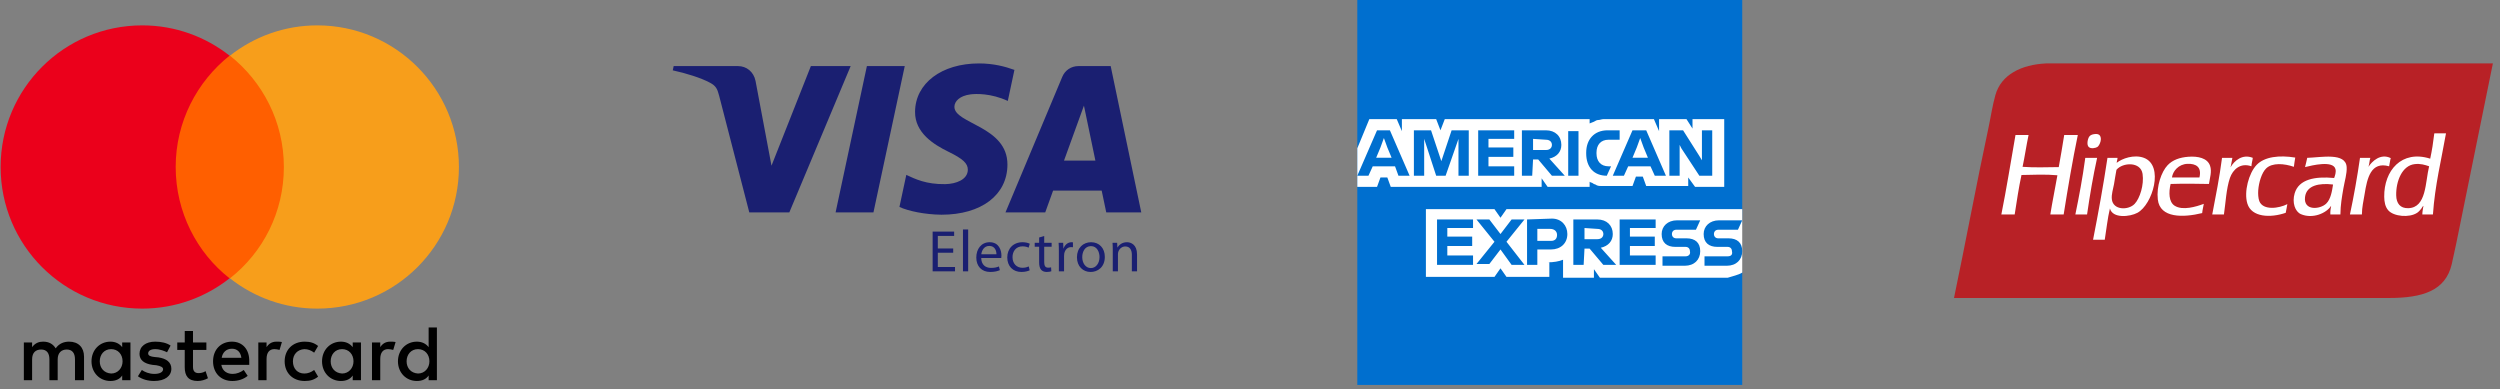 <svg width="167" height="26" viewBox="0 0 167 26" fill="none" xmlns="http://www.w3.org/2000/svg">
<rect x="0" y="0" width="167" height="26" fill="#808080" stroke="none"/>
<g clip-path="url(#clip0_832_2444)">
<path d="M140.409 4.237H136.678C135.03 4.315 133.683 4.979 133.293 6.348C133.091 7.062 132.979 7.846 132.82 8.586C132.014 12.35 131.299 16.217 130.527 19.906H159.572C161.818 19.906 163.359 19.431 163.776 17.649C163.97 16.821 164.155 15.883 164.34 14.974C165.062 11.428 165.785 7.881 166.524 4.237H140.409Z" fill="#B82126"/>
<path d="M155.394 13.598C154.991 13.993 153.861 14.105 153.976 13.162C154.072 12.379 154.925 12.213 155.848 12.326C155.78 12.754 155.701 13.298 155.394 13.598M154.122 10.544C154.083 10.76 154.024 10.956 153.976 11.162C154.437 11.047 155.874 10.692 156.012 11.308C156.058 11.512 155.979 11.73 155.921 11.89C154.622 11.767 153.564 11.982 153.285 12.908C153.099 13.527 153.306 14.137 153.704 14.307C154.469 14.635 155.399 14.259 155.721 13.744C155.688 13.922 155.656 14.103 155.667 14.325H156.339C156.346 13.681 156.44 13.16 156.539 12.58C156.624 12.087 156.783 11.598 156.757 11.162C156.7 10.165 155.047 10.518 154.122 10.544ZM160.866 13.907C160.339 13.919 160.078 13.593 160.066 13.053C160.045 12.107 160.46 11.057 161.302 10.963C161.694 10.919 161.978 11.01 162.265 11.108C162.002 12.17 162.097 13.881 160.866 13.907ZM162.611 8.909C162.544 9.496 162.454 10.061 162.338 10.599C160.421 9.992 159.245 11.403 159.266 13.144C159.27 13.481 159.328 13.815 159.539 14.053C159.902 14.463 160.941 14.562 161.465 14.216C161.567 14.15 161.671 14.028 161.738 13.944C161.789 13.88 161.869 13.714 161.883 13.762C161.856 13.946 161.815 14.117 161.811 14.325H162.52C162.656 12.366 163.079 10.691 163.392 8.908L162.611 8.909ZM142.597 13.616C142.179 14.059 141.151 14.053 141.07 13.307C141.035 12.983 141.156 12.643 141.215 12.308C141.276 11.968 141.319 11.642 141.379 11.344C141.791 10.841 143.001 10.78 143.124 11.617C143.231 12.343 142.943 13.25 142.597 13.616ZM143.215 10.544C142.553 10.296 141.747 10.592 141.398 10.875C141.399 10.887 141.389 10.889 141.379 10.89C141.385 10.885 141.391 10.88 141.398 10.875C141.398 10.874 141.397 10.873 141.397 10.872C141.403 10.75 141.446 10.666 141.452 10.544H140.779C140.499 12.409 140.167 14.222 139.816 16.016H140.597C140.711 15.317 140.785 14.58 140.943 13.925C141.121 14.614 142.287 14.482 142.779 14.216C143.794 13.668 144.576 11.056 143.215 10.544ZM146.923 11.853H145.087C145.145 11.431 145.525 10.967 146.123 10.944C146.687 10.923 147.09 11.151 146.923 11.853ZM146.178 10.472C145.613 10.515 145.136 10.678 144.797 11.035C144.38 11.474 144.043 12.443 144.142 13.326C144.283 14.585 145.851 14.54 147.105 14.234C147.126 14.013 147.18 13.825 147.214 13.616C146.697 13.81 145.8 14.08 145.269 13.744C144.868 13.49 144.866 12.848 144.996 12.289C145.839 12.263 146.715 12.268 147.559 12.289C147.613 11.894 147.766 11.462 147.632 11.072C147.455 10.556 146.822 10.422 146.178 10.472ZM139.307 10.544C139.286 10.547 139.287 10.573 139.289 10.599C139.116 11.887 138.883 13.114 138.634 14.325H139.416C139.604 13.029 139.819 11.759 140.088 10.544H139.307ZM159.702 10.562C159.011 10.217 158.436 10.797 158.212 11.144C158.276 10.966 158.279 10.727 158.339 10.544H157.648C157.462 11.843 157.237 13.103 156.976 14.325H157.775C157.78 13.824 157.879 13.454 157.957 12.962C158.124 11.913 158.37 10.762 159.593 11.108C159.634 10.93 159.651 10.729 159.702 10.562ZM150.922 13.435C150.85 13.248 150.832 12.941 150.85 12.707C150.89 12.182 151.081 11.543 151.377 11.253C151.784 10.854 152.589 10.92 153.231 11.144C153.251 10.928 153.294 10.735 153.322 10.526C152.269 10.354 151.27 10.461 150.741 11.017C150.222 11.561 149.882 12.811 150.123 13.598C150.404 14.519 151.665 14.569 152.686 14.216C152.731 14.031 152.755 13.825 152.795 13.635C152.237 13.924 151.17 14.075 150.922 13.435ZM150.486 10.544C149.793 10.264 149.248 10.738 148.996 11.181C149.053 10.983 149.077 10.753 149.123 10.544H148.432C148.263 11.854 148.014 13.084 147.778 14.325H148.559C148.669 13.588 148.716 12.595 148.959 11.889C149.153 11.326 149.662 10.846 150.395 11.108C150.406 10.9 150.465 10.741 150.486 10.544ZM137.889 9.017C137.777 9.742 137.651 10.452 137.525 11.162C136.716 11.171 135.889 11.202 135.108 11.144C135.255 10.45 135.361 9.713 135.508 9.017H134.635C134.323 10.79 134.039 12.59 133.69 14.325H134.581C134.72 13.435 134.851 12.536 135.035 11.69C135.794 11.671 136.705 11.638 137.435 11.708C137.284 12.587 137.102 13.436 136.962 14.325H137.853C138.139 12.527 138.44 10.744 138.798 9.017L137.889 9.017ZM140.107 9.817C140.262 9.71 140.463 9.221 140.234 9.017C140.161 8.953 140.04 8.934 139.87 8.963C139.713 8.989 139.623 9.043 139.561 9.126C139.462 9.261 139.372 9.667 139.525 9.817C139.674 9.964 140.007 9.885 140.107 9.817Z" fill="white"/>
</g>
<g clip-path="url(#clip1_832_2444)">
<path d="M56.824 4.415L52.726 14.19H50.053L48.037 6.389C47.914 5.91 47.808 5.733 47.436 5.53C46.828 5.2 45.824 4.891 44.941 4.699L45.001 4.415H49.304C49.852 4.415 50.345 4.78 50.471 5.411L51.536 11.068L54.166 4.415H56.824ZM60.437 4.415L58.346 14.19H55.817L57.908 4.415H60.437ZM67.297 10.999C67.308 8.419 63.731 8.276 63.754 7.124C63.763 6.773 64.096 6.4 64.827 6.305C65.189 6.258 66.189 6.221 67.321 6.743L67.764 4.669C67.156 4.449 66.373 4.237 65.398 4.237C62.899 4.237 61.14 5.565 61.126 7.468C61.11 8.875 62.382 9.66 63.339 10.128C64.325 10.607 64.655 10.915 64.651 11.343C64.644 11.998 63.864 12.289 63.138 12.3C61.866 12.32 61.129 11.956 60.541 11.682L60.082 13.825C60.673 14.096 61.764 14.331 62.893 14.343C65.551 14.343 67.289 13.031 67.297 10.999ZM73.898 14.19H76.237L74.194 4.415H72.037C71.55 4.415 71.141 4.698 70.96 5.132L67.165 14.19H69.821L70.348 12.73H73.592L73.898 14.19ZM71.076 10.727L72.407 7.056L73.172 10.727H71.076ZM63.674 16.881H62.646V17.837H63.795V18.125H62.3V15.471H63.737V15.759H62.646V16.597H63.674L63.674 16.881ZM64.326 15.33H64.673V18.124H64.326V15.33ZM65.546 17.235C65.554 17.703 65.849 17.896 66.2 17.896C66.448 17.896 66.601 17.853 66.727 17.798L66.79 18.046C66.668 18.101 66.456 18.168 66.152 18.168C65.566 18.168 65.216 17.778 65.216 17.203C65.216 16.629 65.554 16.18 66.109 16.18C66.735 16.18 66.896 16.723 66.896 17.073C66.896 17.144 66.892 17.195 66.884 17.235L65.546 17.235ZM66.562 16.987C66.566 16.77 66.471 16.428 66.082 16.428C65.727 16.428 65.578 16.747 65.55 16.987H66.562ZM68.781 18.058C68.691 18.101 68.49 18.168 68.234 18.168C67.659 18.168 67.285 17.778 67.285 17.195C67.285 16.609 67.687 16.18 68.309 16.18C68.513 16.18 68.694 16.231 68.789 16.282L68.71 16.546C68.627 16.503 68.498 16.455 68.309 16.455C67.872 16.455 67.636 16.782 67.636 17.176C67.636 17.617 67.919 17.888 68.297 17.888C68.494 17.888 68.624 17.841 68.722 17.798L68.781 18.058ZM69.753 15.763V16.219H70.249V16.483H69.753V17.51C69.753 17.747 69.82 17.88 70.012 17.88C70.107 17.88 70.162 17.873 70.213 17.857L70.229 18.121C70.162 18.144 70.056 18.168 69.922 18.168C69.76 18.168 69.63 18.113 69.548 18.022C69.454 17.916 69.414 17.747 69.414 17.522V16.483H69.119V16.219H69.414V15.865L69.753 15.763ZM70.732 16.814C70.732 16.589 70.728 16.396 70.716 16.219H71.02L71.035 16.597H71.047C71.134 16.341 71.346 16.18 71.578 16.18C71.614 16.18 71.641 16.184 71.673 16.188V16.515C71.638 16.506 71.602 16.506 71.555 16.506C71.311 16.506 71.137 16.688 71.09 16.948C71.082 17.001 71.078 17.055 71.079 17.109V18.125H70.732V16.814ZM73.802 17.156C73.802 17.861 73.31 18.168 72.853 18.168C72.341 18.168 71.94 17.79 71.94 17.188C71.94 16.554 72.361 16.18 72.885 16.18C73.432 16.18 73.802 16.577 73.802 17.156ZM72.294 17.176C72.294 17.593 72.53 17.908 72.869 17.908C73.2 17.908 73.448 17.597 73.448 17.168C73.448 16.845 73.286 16.44 72.877 16.44C72.472 16.44 72.294 16.818 72.294 17.176ZM74.333 16.735C74.333 16.534 74.329 16.377 74.317 16.22H74.624L74.644 16.534H74.651C74.746 16.357 74.966 16.18 75.281 16.18C75.545 16.18 75.954 16.338 75.954 16.991V18.125H75.608V17.026C75.608 16.72 75.494 16.463 75.167 16.463C74.943 16.463 74.766 16.625 74.703 16.818C74.687 16.861 74.679 16.92 74.679 16.979V18.125H74.333V16.735Z" fill="#1A1F71"/>
</g>
<g clip-path="url(#clip2_832_2444)">
<path d="M5.613 25.397V23.821C5.613 23.216 5.245 22.822 4.615 22.822C4.299 22.822 3.958 22.927 3.721 23.269C3.537 22.98 3.275 22.822 2.88 22.822C2.618 22.822 2.355 22.901 2.145 23.19V22.875H1.593V25.397H2.145V24.005C2.145 23.558 2.381 23.348 2.749 23.348C3.117 23.348 3.301 23.584 3.301 24.005V25.397H3.853V24.005C3.853 23.558 4.115 23.348 4.457 23.348C4.825 23.348 5.009 23.584 5.009 24.005V25.397H5.613ZM13.786 22.875H12.892V22.113H12.341V22.875H11.841V23.374H12.34V24.53C12.34 25.108 12.577 25.45 13.208 25.45C13.444 25.45 13.707 25.371 13.891 25.266L13.733 24.793C13.575 24.898 13.392 24.924 13.26 24.924C12.998 24.924 12.892 24.767 12.892 24.504V23.374H13.786V22.875ZM18.463 22.822C18.148 22.822 17.938 22.98 17.806 23.19V22.875H17.255V25.397H17.806V23.978C17.806 23.558 17.99 23.321 18.332 23.321C18.437 23.321 18.568 23.348 18.674 23.374L18.831 22.849C18.726 22.822 18.568 22.822 18.463 22.822M11.395 23.085C11.132 22.901 10.764 22.822 10.37 22.822C9.739 22.822 9.319 23.137 9.319 23.637C9.319 24.057 9.634 24.294 10.186 24.373L10.448 24.399C10.738 24.451 10.895 24.53 10.895 24.662C10.895 24.846 10.685 24.977 10.317 24.977C9.949 24.977 9.66 24.846 9.476 24.714L9.213 25.135C9.502 25.345 9.897 25.45 10.291 25.45C11.027 25.45 11.447 25.108 11.447 24.635C11.447 24.189 11.105 23.952 10.58 23.873L10.317 23.847C10.081 23.821 9.897 23.768 9.897 23.611C9.897 23.427 10.081 23.322 10.37 23.322C10.685 23.322 11 23.453 11.158 23.532L11.395 23.085ZM26.058 22.822C25.742 22.822 25.532 22.98 25.401 23.19V22.875H24.849V25.397H25.401V23.979C25.401 23.558 25.585 23.322 25.926 23.322C26.031 23.322 26.163 23.348 26.268 23.374L26.426 22.849C26.32 22.822 26.163 22.822 26.058 22.822ZM19.015 24.136C19.015 24.898 19.541 25.45 20.355 25.45C20.723 25.45 20.986 25.371 21.249 25.161L20.986 24.714C20.776 24.872 20.566 24.951 20.329 24.951C19.882 24.951 19.567 24.635 19.567 24.136C19.567 23.663 19.882 23.348 20.329 23.322C20.566 23.322 20.776 23.4 20.986 23.558L21.249 23.111C20.986 22.901 20.723 22.822 20.355 22.822C19.541 22.822 19.015 23.374 19.015 24.136ZM24.113 24.136V22.875H23.561V23.19C23.377 22.954 23.115 22.822 22.773 22.822C22.063 22.822 21.512 23.374 21.512 24.136C21.512 24.898 22.063 25.45 22.773 25.45C23.141 25.45 23.404 25.319 23.561 25.082V25.397H24.113V24.136ZM22.09 24.136C22.09 23.689 22.379 23.322 22.852 23.322C23.298 23.322 23.614 23.663 23.614 24.136C23.614 24.583 23.298 24.951 22.852 24.951C22.379 24.924 22.09 24.583 22.09 24.136ZM15.494 22.822C14.758 22.822 14.232 23.348 14.232 24.136C14.232 24.924 14.758 25.45 15.52 25.45C15.888 25.45 16.256 25.345 16.545 25.108L16.282 24.714C16.072 24.872 15.809 24.977 15.546 24.977C15.205 24.977 14.863 24.819 14.784 24.372H16.65V24.163C16.677 23.348 16.203 22.822 15.494 22.822ZM15.494 23.295C15.835 23.295 16.072 23.506 16.124 23.9H14.81C14.863 23.558 15.1 23.295 15.494 23.295ZM29.185 24.136V21.876H28.633V23.19C28.449 22.954 28.186 22.822 27.844 22.822C27.135 22.822 26.583 23.374 26.583 24.136C26.583 24.898 27.135 25.45 27.844 25.45C28.212 25.45 28.475 25.319 28.633 25.082V25.397H29.185V24.136ZM27.161 24.136C27.161 23.689 27.45 23.322 27.923 23.322C28.37 23.322 28.685 23.663 28.685 24.136C28.685 24.583 28.37 24.951 27.923 24.951C27.45 24.924 27.161 24.583 27.161 24.136ZM8.714 24.136V22.875H8.162V23.19C7.978 22.954 7.715 22.822 7.374 22.822C6.664 22.822 6.112 23.374 6.112 24.136C6.112 24.898 6.664 25.45 7.374 25.45C7.742 25.45 8.005 25.319 8.162 25.082V25.397H8.714V24.136ZM6.664 24.136C6.664 23.689 6.953 23.322 7.426 23.322C7.873 23.322 8.188 23.663 8.188 24.136C8.188 24.583 7.873 24.951 7.426 24.951C6.953 24.924 6.664 24.583 6.664 24.136Z" fill="black"/>
<path d="M11.211 3.718H19.488V18.591H11.211V3.718Z" fill="#FF5F00"/>
<path d="M11.736 11.155C11.736 8.133 13.155 5.453 15.336 3.718C13.733 2.457 11.71 1.695 9.503 1.695C4.273 1.695 0.042 5.926 0.042 11.155C0.042 16.384 4.273 20.615 9.503 20.615C11.71 20.615 13.733 19.853 15.336 18.592C13.155 16.884 11.736 14.177 11.736 11.155Z" fill="#EB001B"/>
<path d="M30.656 11.155C30.656 16.384 26.425 20.615 21.195 20.615C18.988 20.615 16.965 19.853 15.362 18.592C17.569 16.857 18.962 14.177 18.962 11.155C18.962 8.133 17.543 5.453 15.362 3.718C16.965 2.457 18.988 1.695 21.195 1.695C26.425 1.695 30.656 5.952 30.656 11.155Z" fill="#F79E1B"/>
</g>
<g clip-path="url(#clip3_832_2444)">
<path d="M116.381 13.916V0H90.668V25.712H116.381V18.21C116.324 18.21 116.381 13.916 116.381 13.916Z" fill="#006FCF"/>
<path d="M113.231 12.483H115.178V7.959H113.059V8.589L112.658 7.959H110.826V8.761L110.482 7.959H107.104C106.989 7.959 106.875 8.017 106.76 8.017C106.646 8.017 106.588 8.074 106.474 8.131C106.359 8.188 106.302 8.188 106.187 8.246V7.959H96.51L96.223 8.704L95.937 7.959H93.646V8.761L93.303 7.959H91.47L90.668 9.906V12.483H91.986L92.215 11.854H92.673L92.902 12.483H102.981V11.911L103.381 12.483H106.187V12.14C106.245 12.197 106.359 12.197 106.416 12.254C106.474 12.312 106.588 12.312 106.646 12.369C106.76 12.426 106.875 12.426 106.989 12.426H109.051L109.28 11.796H109.738L109.967 12.426H112.773V11.854L113.231 12.483ZM116.381 18.21V13.972H100.633L100.232 14.545L99.831 13.972H95.25V18.496H99.831L100.232 17.924L100.633 18.496H103.496V17.523H103.381C103.782 17.523 104.126 17.466 104.412 17.351V18.554H106.474V17.981L106.875 18.554H115.407C115.751 18.439 116.094 18.382 116.381 18.21Z" fill="white"/>
<path d="M115.407 17.122H113.861V17.752H115.35C115.98 17.752 116.381 17.351 116.381 16.779C116.381 16.206 116.037 15.92 115.465 15.92H114.777C114.606 15.92 114.491 15.805 114.491 15.633C114.491 15.462 114.606 15.347 114.777 15.347H116.094L116.381 14.717H114.835C114.205 14.717 113.804 15.118 113.804 15.633C113.804 16.206 114.147 16.492 114.72 16.492H115.407C115.579 16.492 115.694 16.607 115.694 16.779C115.751 17.008 115.636 17.122 115.407 17.122ZM112.601 17.122H111.055V17.752H112.544C113.174 17.752 113.575 17.351 113.575 16.779C113.575 16.206 113.231 15.92 112.658 15.92H111.971C111.8 15.92 111.685 15.805 111.685 15.633C111.685 15.462 111.8 15.347 111.971 15.347H113.288L113.575 14.717H112.029C111.399 14.717 110.998 15.118 110.998 15.633C110.998 16.206 111.341 16.492 111.914 16.492H112.601C112.773 16.492 112.887 16.607 112.887 16.779C112.945 17.008 112.773 17.122 112.601 17.122M110.597 15.29V14.66H108.192V17.695H110.597V17.065H108.879V16.435H110.54V15.805H108.879V15.232H110.597V15.29ZM106.703 15.29C106.989 15.29 107.104 15.461 107.104 15.633C107.104 15.805 106.989 15.977 106.703 15.977H105.844V15.232L106.703 15.29ZM105.844 16.607H106.187L107.104 17.695H107.963L106.932 16.55C107.447 16.435 107.734 16.091 107.734 15.633C107.734 15.061 107.333 14.66 106.703 14.66H105.099V17.695H105.787L105.844 16.607ZM104.011 15.691C104.011 15.92 103.897 16.091 103.611 16.091H102.694V15.29H103.553C103.839 15.29 104.011 15.461 104.011 15.691M102.007 14.66V17.695H102.694V16.664H103.61C104.24 16.664 104.699 16.263 104.699 15.633C104.699 15.061 104.298 14.602 103.668 14.602L102.007 14.66ZM100.976 17.695H101.835L100.633 16.149L101.835 14.66H100.976L100.232 15.633L99.487 14.66H98.628L99.831 16.149L98.628 17.637H99.487L100.232 16.664L100.976 17.695ZM98.399 15.29V14.66H95.994V17.695H98.399V17.065H96.681V16.435H98.342V15.805H96.681V15.232H98.399V15.29ZM112.315 9.907L113.517 11.739H114.377V8.704H113.689V10.709L113.518 10.422L112.429 8.704H111.513V11.739H112.2V9.678L112.315 9.907ZM109.337 9.849L109.566 9.219L109.795 9.849L110.081 10.537H109.051L109.337 9.849ZM110.54 11.739H111.284L109.967 8.704H109.051L107.734 11.739H108.478L108.764 11.109H110.253L110.54 11.739ZM107.333 11.739L107.619 11.109H107.447C106.932 11.109 106.646 10.766 106.646 10.25V10.193C106.646 9.678 106.932 9.334 107.447 9.334H108.192V8.704H107.39C106.474 8.704 105.958 9.334 105.958 10.193V10.25C105.958 11.166 106.474 11.739 107.333 11.739ZM104.756 11.739H105.443V8.761H104.756V11.739ZM103.267 9.334C103.553 9.334 103.668 9.506 103.668 9.678C103.668 9.849 103.553 10.021 103.267 10.021H102.408V9.277L103.267 9.334ZM102.408 10.651H102.751L103.668 11.739H104.527L103.496 10.594C104.011 10.479 104.298 10.136 104.298 9.678C104.298 9.105 103.897 8.704 103.267 8.704H101.663V11.739H102.351L102.408 10.651ZM101.148 9.334V8.704H98.743V11.739H101.148V11.109H99.43V10.479H101.091V9.849H99.43V9.277H101.148V9.334ZM95.937 11.739H96.567L97.426 9.277V11.739H98.113V8.704H96.968L96.281 10.766L95.593 8.704H94.448V11.739H95.135V9.277L95.937 11.739ZM92.215 9.849L92.444 9.219L92.673 9.849L92.959 10.537H91.928L92.215 9.849ZM93.417 11.739H94.162L92.845 8.704H91.986L90.668 11.739H91.413L91.699 11.109H93.188L93.417 11.739Z" fill="#006FCF"/>
</g>
<defs>
<clipPath id="clip0_832_2444">
<rect width="36.06" height="15.678" fill="white" transform="translate(130.495 4.237)"/>
</clipPath>
<clipPath id="clip1_832_2444">
<rect width="31.357" height="13.936" fill="white" transform="translate(44.911 4.237)"/>
</clipPath>
<clipPath id="clip2_832_2444">
<rect width="30.729" height="23.821" fill="white" transform="translate(0 1.695)"/>
</clipPath>
<clipPath id="clip3_832_2444">
<rect width="25.712" height="25.712" fill="white" transform="translate(90.669)"/>
</clipPath>
</defs>
</svg>
